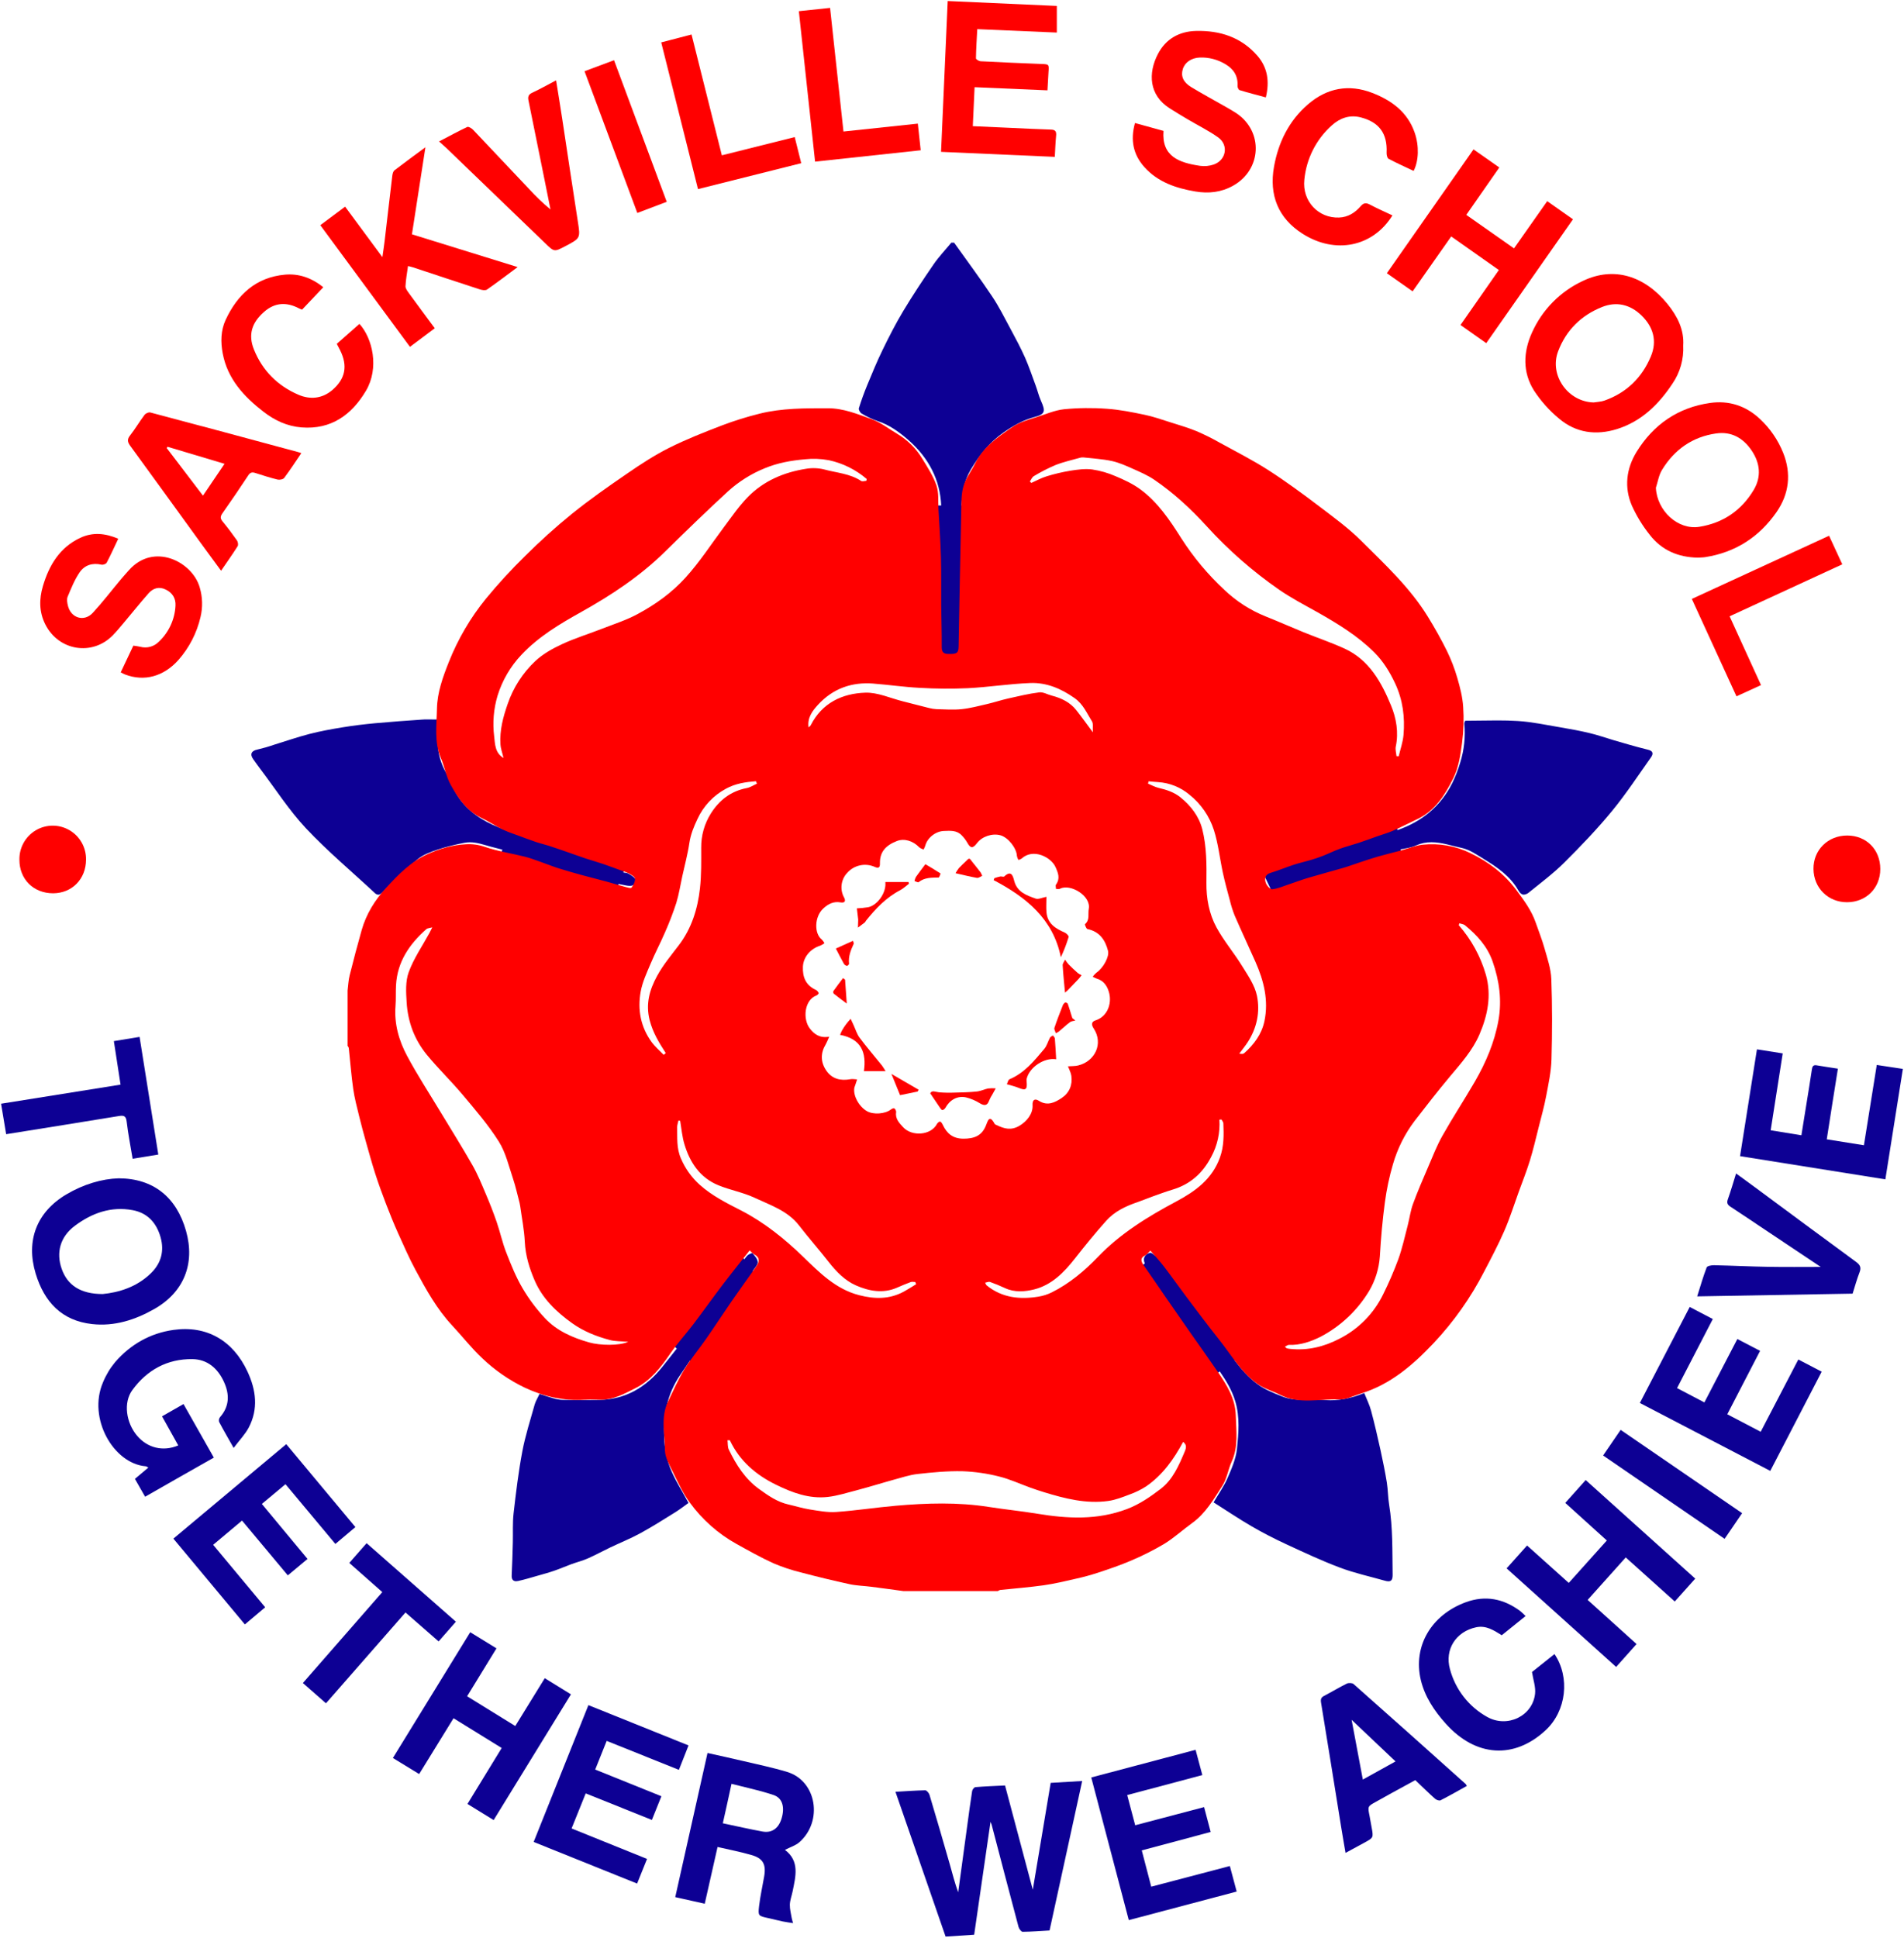 <?xml version="1.0" encoding="UTF-8"?>
<svg width="512px" height="521px" viewBox="0 0 512 521" version="1.1" xmlns="http://www.w3.org/2000/svg" xmlns:xlink="http://www.w3.org/1999/xlink">
    <title>Logo and Type</title>
    <g id="Page-1" stroke="none" stroke-width="1" fill="none" fill-rule="evenodd">
        <g id="Group" fill-rule="nonzero">
            <g id="Artboard-4">
                <g id="_2F0hZT" transform="translate(4.943, 0)" fill="#FF0000">
                    <path d="M447.686,92.896 C447.867,96.543 446.847,100.149 444.783,103.158 C441.083,108.732 436.464,113.272 429.925,115.339 C424.275,117.108 418.855,116.4 414.293,112.532 C411.678,110.368 409.405,107.821 407.548,104.977 C404.462,100.069 404.66,94.647 406.994,89.47 C409.753,83.267 414.676,78.285 420.839,75.46 C428.961,71.631 437.213,74.045 443.47,81.738 C446.136,85.04 447.968,88.649 447.686,92.896 Z M423.625,108.194 C424.589,108.035 425.606,108.013 426.514,107.691 C432.432,105.6 436.602,101.53 438.992,95.805 C440.705,91.696 439.667,87.913 436.475,84.813 C433.427,81.855 429.766,80.981 425.857,82.538 C420.257,84.767 416.189,88.78 414.042,94.456 C411.606,100.9 416.719,108.049 423.625,108.194 L423.625,108.194 Z" id="Shape"></path>
                    <path d="M451.637,149.916 C446.386,149.841 441.92,147.959 438.696,143.794 C436.783,141.399 435.173,138.775 433.904,135.984 C431.75,131.029 432.382,125.948 435.172,121.439 C439.709,114.104 446.337,109.531 454.946,108.325 C459.956,107.617 464.508,109.075 468.275,112.592 C471.026,115.141 473.176,118.27 474.571,121.754 C476.806,127.342 476.156,132.788 472.806,137.633 C468.169,144.328 461.75,148.514 453.6,149.781 C452.958,149.88 452.294,149.873 451.637,149.916 Z M440.338,131.182 C440.652,137.3 446.238,142.552 452.022,141.628 C458.378,140.616 463.36,137.229 466.651,131.695 C468.741,128.177 468.381,124.511 466.079,121.11 C463.777,117.71 460.609,115.947 456.545,116.528 C450.189,117.426 445.348,120.845 442.015,126.277 C441.114,127.71 440.867,129.536 440.32,131.182 L440.338,131.182 Z" id="Shape"></path>
                    <path d="M374.925,78.33 L367.99,73.454 C375.759,62.339 383.484,51.333 391.295,40.161 L398.234,45.027 C395.271,49.274 392.365,53.435 389.353,57.767 L402.185,66.773 L411.115,54.079 L418.043,58.956 L394.72,92.255 L387.796,87.375 L398.11,72.59 L385.299,63.567 L374.925,78.33 Z" id="Path"></path>
                    <path d="M307.934,35.189 C307.401,42.047 312.094,43.743 317.744,44.581 C318.991,44.755 320.262,44.634 321.455,44.227 C324.813,43.035 325.501,38.969 322.609,36.923 C320.025,35.094 317.15,33.682 314.414,32.065 C312.811,31.121 311.219,30.15 309.64,29.152 C303.962,25.589 303.775,19.619 306.42,14.537 C308.538,10.446 312.189,8.412 316.744,8.316 C323.1,8.185 328.785,9.979 333.118,14.919 C335.943,18.14 336.483,21.908 335.452,26.187 C333.001,25.525 330.681,24.931 328.39,24.233 C328.114,24.148 327.825,23.501 327.846,23.133 C328.001,20.475 326.822,18.578 324.608,17.276 C322.536,16.009 320.138,15.379 317.712,15.464 C315.448,15.556 313.687,16.735 313.122,18.578 C312.557,20.422 313.189,22.082 315.346,23.395 C318.39,25.245 321.536,26.933 324.629,28.703 C325.628,29.276 326.635,29.846 327.585,30.472 C334.837,35.398 334.35,45.597 326.667,49.914 C323.464,51.715 320.032,52.083 316.469,51.475 C311.3,50.59 306.441,48.98 302.8,44.932 C299.778,41.566 298.98,37.642 300.258,33.073 L307.934,35.189 Z" id="Path"></path>
                    <path d="M26.857,144.831 C25.762,147.134 24.823,149.236 23.75,151.271 C23.57,151.625 22.768,151.904 22.337,151.805 C19.915,151.239 17.8,151.943 16.483,153.854 C15.113,155.847 14.191,158.168 13.248,160.422 C12.962,161.105 13.132,162.071 13.323,162.85 C14.131,166.18 17.69,167.27 20.003,164.761 C22.645,161.901 25.021,158.791 27.524,155.801 C28.231,154.958 28.969,154.148 29.696,153.324 C36.405,145.715 46.797,151.006 48.764,157.924 C49.535,160.516 49.608,163.267 48.975,165.897 C47.986,170.145 45.966,174.083 43.096,177.362 C39.124,181.856 33.898,183.307 28.714,181.336 C28.361,181.205 28.036,181.011 27.517,180.759 L30.911,173.576 C31.582,173.682 32.178,173.732 32.75,173.877 C34.55,174.371 36.476,173.85 37.782,172.514 C40.451,169.997 42.049,166.546 42.245,162.878 C42.372,160.868 41.437,159.371 39.625,158.494 C37.814,157.616 36.232,158.119 35.007,159.502 C32.719,162.089 30.565,164.81 28.337,167.44 C27.383,168.572 26.437,169.722 25.406,170.784 C19.88,176.446 10.816,174.981 7.235,167.854 C5.561,164.517 5.558,161.08 6.589,157.591 C8.252,151.958 11.098,147.194 16.638,144.593 C19.957,143.033 23.305,143.319 26.857,144.831 Z" id="Path"></path>
                    <path d="M249.902,0.276 L279.245,1.596 L279.245,8.755 L257.85,7.838 C257.709,10.553 257.54,13.115 257.497,15.677 C257.497,15.949 258.302,16.445 258.754,16.469 C264.181,16.752 269.609,16.982 275.039,17.195 C277.158,17.28 277.158,17.248 276.999,19.463 C276.893,21.041 276.819,22.62 276.727,24.286 L257.13,23.444 C256.968,27.011 256.816,30.387 256.653,33.922 L267.155,34.39 C270.664,34.545 274.174,34.743 277.684,34.839 C278.878,34.874 279.16,35.384 279.054,36.481 C278.878,38.282 278.818,40.091 278.701,42.171 L248.112,40.823 C248.712,27.291 249.291,13.918 249.902,0.276 Z" id="Path"></path>
                    <path d="M134.253,71.798 C131.33,73.971 128.72,75.973 126.019,77.842 C125.581,78.146 124.67,77.987 124.059,77.789 C118.057,75.846 112.1,73.847 106.122,71.872 C105.769,71.752 105.387,71.688 104.773,71.518 C104.522,73.38 104.187,75.152 104.098,76.932 C104.07,77.541 104.593,78.235 104.995,78.79 C107.252,81.897 109.547,84.973 111.966,88.249 L105.299,93.246 L81.189,60.537 L87.859,55.558 L97.884,69.13 C98.131,67.378 98.339,66.065 98.495,64.745 C99.183,58.91 99.844,53.067 100.55,47.232 C100.61,46.726 100.779,46.064 101.136,45.788 C103.774,43.75 106.475,41.793 109.455,39.588 C108.216,47.586 107.036,55.208 105.832,62.993 L134.253,71.798 Z" id="Path"></path>
                    <path d="M76.09,121.825 C74.48,124.182 73.05,126.394 71.472,128.496 C71.179,128.881 70.232,129.058 69.688,128.924 C67.669,128.432 65.684,127.791 63.703,127.154 C62.863,126.882 62.355,126.988 61.814,127.809 C59.554,131.252 57.224,134.646 54.855,138.015 C54.286,138.829 54.251,139.388 54.901,140.174 C56.264,141.826 57.552,143.539 58.785,145.294 C59.053,145.68 59.18,146.487 58.961,146.837 C57.588,149.013 56.094,151.115 54.505,153.44 C52.648,150.91 50.896,148.543 49.17,146.158 C42.814,137.399 36.49,128.623 30.102,119.889 C29.343,118.849 29.18,118.138 30.039,117.058 C31.426,115.289 32.567,113.332 33.923,111.531 C34.219,111.135 35.028,110.77 35.469,110.887 C48.751,114.404 62.021,117.96 75.282,121.553 C75.469,121.595 75.667,121.68 76.09,121.825 Z M40.109,120.109 L39.894,120.463 C43.1,124.667 46.302,128.871 49.636,133.248 L55.437,124.691 L40.109,120.109 Z" id="Shape"></path>
                    <path d="M369.491,57.908 C364.247,66.38 354.127,68.425 345.36,62.862 C338.707,58.641 336.303,52.391 337.645,44.832 C338.803,38.311 341.652,32.479 346.758,28.069 C351.864,23.66 357.757,22.524 364.106,24.991 C369.29,27.004 373.562,30.136 375.48,35.681 C376.698,39.202 376.581,43.24 375.194,45.944 C372.941,44.882 370.653,43.863 368.449,42.688 C368.075,42.49 367.895,41.594 367.923,41.035 C368.163,35.918 365.956,32.85 360.985,31.562 C358.005,30.791 355.392,31.732 353.216,33.685 C348.98,37.452 346.329,42.692 345.801,48.343 C345.205,54.115 349.604,58.701 355.141,58.488 C357.542,58.396 359.435,57.193 360.942,55.442 C361.758,54.493 362.422,54.465 363.464,55.017 C365.399,56.047 367.411,56.921 369.491,57.908 Z" id="Path"></path>
                    <path d="M85.624,92.439 L91.712,87.071 C95.243,90.964 97.1,98.94 93.452,105.08 C89.614,111.534 84.092,115.533 76.15,114.907 C72.323,114.606 68.947,113.042 65.942,110.72 C60.667,106.644 56.256,101.902 54.95,95.044 C54.364,91.972 54.406,88.855 55.737,85.981 C58.915,79.155 63.936,74.544 71.669,73.84 C75.338,73.507 78.813,74.636 81.987,77.226 L76.288,83.242 C75.974,83.115 75.72,83.037 75.49,82.917 C72.128,81.147 68.954,81.292 66.041,83.865 C62.761,86.76 61.751,89.983 63.329,93.926 C65.614,99.641 69.752,103.767 75.377,106.155 C78.449,107.458 81.655,107.192 84.367,104.906 C87.94,101.874 88.629,98.377 86.51,94.149 C86.256,93.66 86.002,93.175 85.624,92.439 Z" id="Path"></path>
                    <path d="M113.12,38.027 C115.846,36.612 118.244,35.296 120.712,34.135 C121.065,33.976 121.895,34.489 122.287,34.903 C127.333,40.211 132.333,45.519 137.35,50.827 C139.13,52.789 141.048,54.62 143.088,56.309 C142.488,53.32 141.888,50.33 141.287,47.341 C139.92,40.566 138.546,33.788 137.167,27.008 C136.965,26.028 137.142,25.412 138.162,24.938 C140.281,23.947 142.332,22.786 144.596,21.601 C145.178,25.238 145.74,28.639 146.259,32.047 C147.654,41.173 148.985,50.307 150.422,59.423 C151.128,64.023 151.227,63.995 147.103,66.171 C144.063,67.771 144.094,67.739 141.591,65.318 C132.737,56.766 123.87,48.227 114.988,39.701 C114.476,39.231 113.932,38.763 113.12,38.027 Z" id="Path"></path>
                    <path d="M490.461,151.713 L460.161,165.688 L468.607,184.181 L462.008,187.2 L450.002,161.013 L486.908,144.027 C488.105,146.621 489.246,149.088 490.461,151.713 Z" id="Path"></path>
                    <path d="M209.874,3.004 L218.271,2.123 C219.471,13.207 220.661,24.198 221.873,35.359 L241.869,33.236 L242.642,40.398 L214.238,43.456 C212.784,29.963 211.343,16.607 209.874,3.004 Z" id="Path"></path>
                    <path d="M189.165,41.757 L208.765,36.853 L210.513,43.873 L182.752,50.838 C179.458,37.674 176.199,24.651 172.865,11.398 L181.018,9.275 C183.752,20.125 186.439,30.84 189.165,41.757 Z" id="Path"></path>
                    <path d="M152.244,19.152 L160.175,16.19 C164.892,28.866 169.581,41.453 174.345,54.253 L166.439,57.253 L152.244,19.152 Z" id="Path"></path>
                    <path d="M9.336,240.15 C4.071,240.15 0.275,236.385 0.279,231.144 C0.209,227.895 1.895,224.862 4.69,223.213 C7.484,221.564 10.949,221.557 13.75,223.195 C16.551,224.833 18.25,227.86 18.192,231.109 C18.188,236.304 14.431,240.136 9.336,240.15 Z" id="Path"></path>
                    <path d="M500.68,233.621 C500.68,238.756 496.88,242.55 491.728,242.557 C486.644,242.557 482.777,238.731 482.717,233.618 C482.657,228.504 486.601,224.608 491.813,224.626 C496.958,224.64 500.68,228.419 500.68,233.621 Z" id="Path"></path>
                </g>
                <path d="M169.387,238.158 C169.691,238.173 169.993,238.107 170.263,237.967 C170.676,237.723 171.072,236.626 170.867,236.325 C170.422,235.674 169.617,235.239 168.9,234.825 C168.519,234.605 167.985,234.676 167.562,234.51 L210.64,180.59 L294.22,180.59 L324.94,203.765 L341.631,238.866 L345.868,298.43 L310.562,337.597 C310.286,337.243 309.7,336.801 309.333,336.801 C309.299,336.795 309.264,336.795 309.23,336.801 C307.758,337.215 307.26,338.39 307.85,339.66 L283.839,358.03 L210.633,352.98 L202.427,341.656 C202.964,340.899 203.787,340.06 203.765,339.274 C203.744,338.489 202.943,337.597 202.328,336.889 C202.309,336.882 202.288,336.882 202.268,336.889 C201.736,337.001 201.246,337.263 200.856,337.643 C200.612,337.944 200.372,338.252 200.132,338.556 L152.396,273.638 L166.347,237.652 C166.99,237.783 167.632,237.914 168.275,238.034 C168.641,238.111 169.013,238.154 169.387,238.162 M256.53,65.23 L255.823,65.23 C254.234,67.162 252.469,69.006 251.057,71.055 C248.232,75.167 245.463,79.332 242.893,83.61 C240.852,87.004 239.048,90.553 237.31,94.12 C235.81,97.199 234.507,100.38 233.197,103.551 C232.356,105.586 231.608,107.663 230.954,109.761 C230.841,110.115 231.286,110.929 231.682,111.156 C233.039,111.984 234.48,112.669 235.979,113.198 C238.987,114.153 241.491,115.926 243.825,117.908 C248.984,122.296 252.363,127.791 253.006,134.639 C253.045,135.053 253.073,135.471 253.105,135.885 L243.723,135.885 L142.322,210.021 L136.979,223.67 C136.03,223.249 135.076,222.832 134.112,222.442 C129.78,220.705 125.945,218.238 123.3,214.339 C121.927,212.325 121.114,209.908 119.925,207.725 C118.533,205.266 117.766,202.503 117.689,199.678 C117.654,197.583 117.689,195.488 117.689,193.435 C116.63,193.435 115.733,193.407 114.932,193.407 C114.458,193.407 114.014,193.407 113.569,193.449 C109.331,193.743 105.094,194.04 100.857,194.433 C97.947,194.706 95.041,195.056 92.16,195.527 C89.166,196.015 86.157,196.556 83.23,197.314 C80.027,198.138 76.895,199.239 73.728,200.205 C72.245,200.719 70.737,201.155 69.208,201.511 C67.633,201.819 67.136,202.753 68.071,204.069 C68.739,205.007 69.406,205.948 70.102,206.868 C74.12,212.177 77.743,217.839 82.273,222.68 C88.043,228.823 94.558,234.269 100.73,240.019 C100.986,240.311 101.343,240.494 101.729,240.533 C102.223,240.533 102.626,240.101 103.142,239.591 C106.111,236.643 109.07,233.664 112.287,231.003 C113.795,229.757 115.818,229.028 117.714,228.388 C120.063,227.631 122.459,227.027 124.886,226.579 C125.365,226.486 125.852,226.44 126.34,226.441 C128.233,226.441 130.062,227.092 131.895,227.595 C132.954,227.889 134.035,228.154 135.104,228.426 L127.919,246.789 L172.314,353.716 L181.993,362.563 C180.665,364.261 179.326,365.951 177.975,367.63 C173.649,372.995 168.166,376.244 161.118,376.357 C159.653,376.381 158.187,376.392 156.718,376.392 C154.889,376.392 153.06,376.377 151.231,376.346 C150.358,376.296 149.494,376.138 148.66,375.876 C147.445,375.543 146.252,375.118 145.087,374.747 C144.536,375.925 144.027,376.714 143.78,377.578 C142.608,381.782 141.256,385.958 140.447,390.236 C139.412,395.725 138.745,401.291 138.109,406.843 C137.809,409.441 137.975,412.095 137.905,414.721 C137.823,417.651 137.742,420.584 137.597,423.514 C137.541,424.611 138,425.096 138.784,425.096 C138.967,425.094 139.149,425.073 139.328,425.032 C141.093,424.643 142.827,424.119 144.571,423.617 C146.068,423.192 147.573,422.785 149.045,422.276 C150.602,421.741 152.113,421.069 153.664,420.506 C155.111,419.976 156.626,419.604 158.035,418.985 C160.094,418.079 162.071,416.989 164.101,416.019 C166.788,414.738 169.567,413.627 172.173,412.204 C175.351,410.471 178.427,408.521 181.509,406.603 C182.823,405.789 184.045,404.833 185.143,404.048 C183.335,400.661 181.361,397.657 180.104,394.38 C179.201,391.88 178.697,389.252 178.61,386.595 C178.293,380.416 179.408,374.75 182.946,369.609 C183.822,368.342 184.687,367.068 185.542,365.787 L195.987,375.341 L319.269,375.341 L327.994,368.681 C329.739,371.201 331.31,373.802 332.193,376.792 C333.439,381.003 333.061,385.331 332.62,389.553 C332.337,392.228 331.183,394.861 330.088,397.374 C329.135,399.564 327.712,401.553 326.342,403.899 C329.763,406.065 333.079,408.301 336.529,410.304 C339.562,412.074 342.69,413.673 345.868,415.145 C350.646,417.36 355.427,419.6 360.346,421.448 C364.251,422.916 368.368,423.815 372.393,424.955 C372.707,425.054 373.032,425.11 373.361,425.121 C374.208,425.121 374.505,424.551 374.487,423.281 C374.392,417 374.562,410.708 373.541,404.469 C373.22,402.505 373.241,400.484 372.923,398.517 C372.461,395.647 371.864,392.787 371.253,389.946 C370.466,386.372 369.646,382.805 368.7,379.273 C368.273,377.666 367.507,376.152 366.857,374.51 C363.87,375.713 360.854,376.449 357.768,376.449 C357.116,376.449 356.464,376.416 355.815,376.35 C355.094,376.281 354.369,376.249 353.644,376.254 C353.086,376.254 352.528,376.254 351.97,376.279 C351.412,376.304 350.851,376.307 350.293,376.307 C348.446,376.307 346.592,376.162 344.731,375.405 C342.419,374.467 340.141,373.593 338.15,372.121 C335.678,370.313 333.764,368.037 331.945,365.663 L337.366,361.522 L377.874,235.999 L376.627,228.342 C378.057,228.073 379.512,227.871 380.808,227.28 C382.105,226.705 383.51,226.414 384.929,226.427 C387.704,226.427 390.398,227.4 393.089,227.966 C395.246,228.419 397.241,229.863 399.191,231.052 C402.722,233.218 406.154,235.61 408.262,239.315 C408.749,240.179 409.265,240.515 409.794,240.515 C410.323,240.463 410.82,240.237 411.207,239.871 C414.423,237.277 417.757,234.775 420.677,231.866 C425.129,227.436 429.504,222.874 433.484,218.03 C437.266,213.429 440.546,208.415 443.989,203.56 C444.695,202.544 444.437,201.85 443.145,201.55 C441.34,201.125 439.557,200.605 437.771,200.109 C436.496,199.755 435.225,199.377 433.954,199.002 C431.789,198.358 429.649,197.607 427.456,197.084 C424.861,196.461 422.227,195.98 419.589,195.537 C415.8,194.9 412.012,194.076 408.191,193.835 C406.348,193.715 404.498,193.679 402.637,193.679 C399.812,193.679 396.934,193.764 394.014,193.764 C393.871,193.989 393.786,194.245 393.767,194.511 C394.103,198.037 393.731,201.595 392.672,204.975 C392.116,206.86 391.407,208.697 390.554,210.467 C387.376,216.837 382.316,220.885 375.776,223.168 L374.788,217.099 L277.737,135.888 L258.56,135.888 C258.737,132.594 259.199,129.331 261.067,126.213 C263.433,122.26 266.145,118.849 269.895,116.241 C272.423,114.472 275.061,112.961 278.09,112.143 C281.046,111.347 281.215,110.639 279.902,107.702 C279.319,106.393 278.991,104.97 278.489,103.618 C277.571,101.141 276.724,98.607 275.664,96.187 C274.492,93.558 273.129,91.01 271.763,88.476 C270.156,85.489 268.638,82.435 266.756,79.629 C263.486,74.742 259.972,70.021 256.558,65.23" id="Shape" fill="#0D0094"></path>
                <path d="M417.163,263.227 C417.061,260.452 416.104,257.685 415.334,254.967 C414.685,252.628 413.767,250.367 412.976,248.07 C411.839,244.765 409.798,242.022 407.729,239.255 C404.441,234.849 400.197,231.654 395.328,229.322 C391.38,227.407 386.978,226.631 382.616,227.082 C380.582,227.294 378.619,228.143 376.613,228.681 C374.607,229.219 372.482,229.718 370.437,230.309 C368.7,230.808 366.987,231.406 365.268,231.972 C363.912,232.418 362.574,232.924 361.204,233.324 C358.093,234.23 354.957,235.051 351.85,235.975 C350.049,236.509 348.294,237.185 346.507,237.776 C345.046,238.261 343.594,238.908 342.094,239.067 C341.56,239.124 340.607,238.048 340.367,237.298 C340.014,236.236 340.145,235.125 341.638,234.672 C343.757,234.032 345.815,233.165 347.923,232.475 C349.438,231.979 350.999,231.643 352.514,231.19 C353.594,230.868 354.668,230.514 355.716,230.1 C357.263,229.488 358.764,228.745 360.307,228.179 C361.966,227.581 363.686,227.149 365.36,226.593 C367.033,226.038 368.753,225.397 370.451,224.799 C371.79,224.325 373.17,223.943 374.466,223.384 C376.723,222.386 378.922,221.26 381.154,220.199 C385.974,217.913 388.654,213.581 390.847,209.13 C392.259,206.299 392.736,202.884 393.163,199.667 C393.578,196.464 393.677,193.228 393.456,190.006 C393.287,187.409 392.63,184.811 391.895,182.299 C391.179,179.811 390.251,177.39 389.12,175.062 C387.563,171.906 385.826,168.827 383.982,165.826 C379.173,157.991 372.464,151.777 366.034,145.379 C362.563,141.925 358.548,139.009 354.629,136.03 C350.208,132.682 345.734,129.384 341.07,126.394 C336.885,123.711 332.433,121.439 328.065,119.051 C326.016,117.881 323.902,116.83 321.734,115.901 C319.347,114.928 316.85,114.213 314.386,113.424 C312.214,112.741 310.053,111.973 307.829,111.517 C304.453,110.809 301.045,110.122 297.62,109.889 C293.804,109.606 289.971,109.648 286.162,110.016 C283.62,110.278 281.162,111.393 278.673,112.157 C277.317,112.575 275.957,113.003 274.64,113.53 C273.745,113.89 272.893,114.348 272.098,114.896 C268.242,117.55 264.386,120.204 262.211,124.607 C261.212,126.645 259.739,128.499 259.1,130.64 C258.461,132.781 258.528,135.163 258.479,137.438 C258.207,149.565 257.999,161.693 257.773,173.82 C257.737,175.614 257.275,175.869 254.898,175.802 C253.288,175.756 253.228,174.843 253.239,173.555 C253.267,169.97 253.129,166.389 253.097,162.804 C253.059,158.501 253.15,154.191 253.027,149.891 C252.907,145.506 252.603,141.133 252.356,136.755 C252.239,134.66 252.487,132.424 251.826,130.509 C250.968,128.007 249.464,125.707 248.076,123.432 C246.393,120.612 244.032,118.261 241.208,116.591 C238.949,115.261 236.823,113.562 234.401,112.699 C230.605,111.329 226.82,109.751 222.625,109.754 C216.449,109.754 210.266,109.704 204.232,111.216 C200.802,112.066 197.426,113.122 194.122,114.376 C189.323,116.22 184.511,118.106 179.92,120.41 C175.983,122.388 172.251,124.829 168.621,127.328 C163.561,130.796 158.522,134.324 153.748,138.171 C149.394,141.716 145.22,145.477 141.241,149.442 C137.504,153.09 133.968,156.94 130.648,160.974 C126.476,166.113 123.113,171.862 120.677,178.02 C119.052,182.083 117.583,186.241 117.499,190.473 C117.421,194.879 116.704,199.476 118.558,203.814 C119.564,206.157 119.97,208.793 121.196,210.998 C123.201,214.632 125.578,218.076 129.557,219.948 C131.467,220.854 133.24,222.046 135.133,222.994 C136.38,223.56 137.657,224.06 138.957,224.491 C140.691,225.135 142.421,225.783 144.172,226.378 C145.299,226.76 146.464,227.018 147.597,227.386 C149.278,227.928 150.945,228.511 152.615,229.088 C154.285,229.665 155.863,230.252 157.502,230.797 C159.07,231.318 160.68,231.753 162.233,232.287 C163.872,232.843 165.489,233.469 167.117,234.057 C167.778,234.241 168.422,234.484 169.041,234.782 C169.698,235.164 170.694,235.677 170.75,236.198 C170.828,236.994 170.334,237.967 169.815,238.643 C169.638,238.88 168.646,238.576 168.049,238.416 C166.396,237.974 164.765,237.454 163.106,237.001 C160.959,236.417 158.798,235.897 156.654,235.306 C154.511,234.715 152.325,234.106 150.182,233.427 C148.551,232.91 146.962,232.255 145.344,231.693 C143.932,231.204 142.555,230.659 141.107,230.302 C137.509,229.407 133.801,228.855 130.313,227.648 C128.679,227.088 126.951,226.858 125.228,226.972 C121.665,227.156 118.321,228.14 115.059,229.587 C110.49,231.615 107.121,235.108 103.851,238.664 C100.843,241.937 98.484,245.703 97.255,250.045 C96.118,254.067 95.045,258.107 94.035,262.165 C93.682,263.506 93.647,264.918 93.466,266.298 L93.466,281.161 C93.579,281.363 93.77,281.554 93.791,281.766 C94.19,285.432 94.462,289.116 94.985,292.768 C95.338,295.245 95.991,297.662 96.581,300.093 C97.149,302.429 97.778,304.747 98.428,307.061 C99.229,309.913 100.017,312.776 100.924,315.593 C101.803,318.314 102.781,321.004 103.809,323.672 C104.836,326.34 105.899,328.98 107.064,331.57 C108.562,334.908 110.041,338.266 111.768,341.479 C114.593,346.706 117.456,351.911 121.556,356.303 C124.31,359.251 126.803,362.474 129.748,365.213 C133.098,368.401 136.924,371.043 141.09,373.045 C146.273,375.476 151.619,376.668 157.332,376.297 C158.625,376.212 159.924,376.247 161.216,376.297 C164.793,376.421 167.777,374.754 170.828,373.222 C174.991,371.13 177.682,367.62 180.249,363.893 C182.159,361.126 184.454,358.631 186.492,355.949 C189.172,352.41 191.732,348.811 194.408,345.29 C196.732,342.236 199.15,339.253 201.587,336.16 C202.109,336.627 202.409,337.017 202.805,337.222 C204.507,338.138 204.168,339.32 203.289,340.573 C201.107,343.666 198.878,346.727 196.728,349.841 C194.415,353.185 192.205,356.6 189.881,359.934 C187.982,362.669 185.81,365.242 184.076,368.073 C182.381,370.851 181.04,373.855 179.627,376.803 C177.608,381.007 178.78,385.494 178.808,389.832 C178.808,391.782 179.998,393.792 180.909,395.65 C182.3,398.481 183.642,401.429 185.499,403.963 C188.838,408.548 193.135,412.348 198.091,415.096 C201.336,416.897 204.585,418.726 207.957,420.259 C210.364,421.289 212.853,422.118 215.397,422.736 C219.735,423.887 224.098,424.94 228.486,425.896 C230.425,426.313 232.448,426.338 234.425,426.604 C237.25,426.958 240.075,427.357 242.9,427.74 L268.323,427.74 C268.512,427.607 268.722,427.508 268.945,427.446 C272.829,427.028 276.752,426.738 280.625,426.19 C283.553,425.776 286.441,425.086 289.329,424.42 C291.305,423.988 293.258,423.456 295.18,422.828 C298.129,421.848 301.091,420.867 303.937,419.643 C307.075,418.331 310.119,416.803 313.047,415.071 C315.706,413.443 318.04,411.284 320.586,409.451 C324.216,406.847 326.381,403.032 328.708,399.419 C329.936,397.519 330.244,395.049 331.208,392.947 C333.058,388.902 332.419,384.708 332.306,380.511 C332.182,375.911 329.855,372.291 327.408,368.713 C324.961,365.136 322.443,361.636 319.968,358.097 C317.81,355.016 315.66,351.925 313.521,348.825 C311.55,345.973 309.615,343.096 307.62,340.262 C306.833,339.143 306.451,338.223 308.023,337.455 C308.468,337.236 308.785,336.748 309.35,336.224 C310.622,337.7 311.889,339.055 313.009,340.506 C315.092,343.227 317.059,346.04 319.121,348.776 C322.002,352.598 324.866,356.427 327.846,360.171 C331.119,364.286 333.778,368.982 338.167,372.068 C339.996,373.356 342.281,373.982 344.304,375.012 C349.392,377.599 354.82,376.024 360.081,376.24 C362.055,376.318 364.085,375.207 366.084,374.591 C373.975,372.142 379.975,366.933 385.504,361.094 C390.918,355.343 395.499,348.858 399.113,341.829 C400.988,338.227 402.902,334.632 404.522,330.912 C405.998,327.533 407.104,323.99 408.364,320.519 C409.392,317.688 410.515,314.875 411.401,311.998 C412.326,309 413.029,305.936 413.798,302.896 C414.487,300.178 415.246,297.475 415.765,294.729 C416.387,291.448 417.111,288.139 417.206,284.82 C417.414,277.612 417.428,270.407 417.163,263.227 Z M158.427,360.896 C153.946,359.629 149.734,357.782 146.527,354.371 C144.216,351.897 142.185,349.174 140.472,346.253 C138.727,343.273 137.414,340.014 136.157,336.783 C135.097,334.097 134.501,331.248 133.558,328.517 C132.675,325.951 131.676,323.417 130.609,320.919 C129.504,318.314 128.431,315.671 127.032,313.222 C124.268,308.37 121.288,303.639 118.403,298.855 C115.398,293.872 112.206,288.985 109.466,283.857 C107.266,279.742 105.98,275.262 106.355,270.453 C106.5,268.591 106.387,266.712 106.492,264.844 C106.846,258.541 110.115,253.796 114.67,249.772 C114.942,249.535 115.422,249.539 116.249,249.305 C115.85,250.105 115.691,250.448 115.507,250.777 C113.597,254.284 111.27,257.639 109.911,261.344 C109,263.821 109.176,266.79 109.353,269.508 C109.502,272.062 110.034,274.579 110.931,276.975 C111.855,279.352 113.146,281.568 114.759,283.543 C117.848,287.294 121.365,290.684 124.49,294.407 C127.873,298.437 131.344,302.464 134.137,306.898 C136.001,309.857 136.813,313.498 137.958,316.878 C138.664,319.001 139.144,321.223 139.723,323.4 C139.793,323.685 139.847,323.975 139.885,324.266 C140.32,327.451 140.969,330.636 141.121,333.853 C141.298,337.558 142.378,341.026 143.798,344.303 C145.885,349.119 149.606,352.697 153.868,355.74 C156.947,357.938 160.38,359.279 163.953,360.238 C165.443,360.645 167.064,360.563 168.939,360.733 C166.534,361.823 161.368,361.731 158.427,360.9 L158.427,360.896 Z M278.009,128.004 C279.885,126.869 281.839,125.869 283.856,125.014 C285.975,124.175 288.252,123.679 290.463,123.053 C290.745,122.971 291.039,122.944 291.332,122.972 C293.881,123.262 296.462,123.396 298.959,123.934 C300.904,124.355 302.779,125.198 304.608,126.015 C306.607,126.903 308.655,127.784 310.452,129.016 C315.636,132.555 320.233,136.801 324.463,141.444 C330.297,147.864 336.841,153.598 343.969,158.536 C347.217,160.78 350.748,162.62 354.209,164.552 C359.692,167.655 365.081,170.922 369.565,175.395 C371.949,177.769 373.721,180.639 375.172,183.75 C377.245,188.191 377.821,192.812 377.415,197.579 C377.249,199.511 376.571,201.401 376.126,203.308 L375.529,203.284 C375.448,202.434 375.176,201.539 375.328,200.743 C376.14,196.907 375.483,193.113 374.074,189.698 C371.475,183.399 368.17,177.387 361.536,174.354 C357.941,172.716 354.177,171.449 350.512,169.959 C347.104,168.572 343.743,167.068 340.325,165.713 C336.224,164.066 332.473,161.655 329.269,158.607 C324.843,154.503 320.954,149.854 317.694,144.77 C314.587,139.862 311.338,134.975 306.564,131.496 C304.576,130.046 302.267,128.977 299.986,128.021 C297.981,127.143 295.869,126.535 293.704,126.213 C291.798,125.965 289.781,126.238 287.857,126.542 C285.681,126.901 283.531,127.409 281.423,128.06 C280.011,128.485 278.694,129.228 277.331,129.83 L276.943,129.448 C277.282,128.956 277.539,128.276 278.009,128.004 Z M294.103,276.497 C296.791,280.609 294.404,285.344 289.94,286.434 C289.054,286.65 288.104,286.6 287.183,286.671 C287.497,287.517 287.974,288.341 288.094,289.215 C288.447,291.692 287.546,293.816 285.505,295.181 C283.687,296.392 281.681,297.414 279.383,295.949 C278.221,295.21 277.582,295.723 277.663,297.142 C277.794,299.47 276.056,301.523 274.132,302.655 C271.89,303.982 270.05,303.455 268.051,302.489 C267.847,302.386 267.557,302.309 267.465,302.135 C266.074,299.555 265.657,301.258 265.099,302.645 C264.001,305.377 261.9,306.137 259.065,306.127 C256.23,306.116 254.623,304.74 253.511,302.376 C253.355,302.043 253.087,301.583 252.804,301.537 C252.522,301.491 252.098,301.891 251.95,302.178 C250.354,305.228 245.241,305.61 242.875,303.052 C241.791,301.88 240.679,300.744 240.979,298.911 C240.964,298.532 240.773,298.181 240.463,297.963 C240.294,297.857 239.814,298.083 239.567,298.278 C238.013,299.485 234.853,299.722 233.119,298.72 C230.937,297.464 229.348,294.474 229.747,292.393 C229.808,292.168 229.885,291.949 229.976,291.735 C230.149,291.218 230.329,290.705 230.488,290.188 C229.881,290.164 229.249,290.026 228.666,290.135 C226.029,290.616 223.723,290.075 222.176,287.789 C220.63,285.503 220.608,283.107 222.067,280.712 C222.404,280.06 222.706,279.39 222.971,278.705 C220.478,279.13 219.023,278.093 217.805,276.539 C215.771,273.949 216.322,268.8 219.542,267.629 C219.807,267.533 220.206,267.101 220.156,266.981 C220.016,266.624 219.756,266.327 219.422,266.139 C216.721,264.897 215.785,262.767 215.909,259.875 C216.015,257.423 217.798,255.105 220.605,254.213 C220.997,254.039 221.367,253.818 221.707,253.555 C221.498,253.186 221.243,252.846 220.947,252.543 C218.935,250.972 218.952,246.46 221.417,244.209 C222.741,242.996 224.161,242.274 226.025,242.599 C226.993,242.769 227.558,242.412 226.989,241.304 C225.793,239.15 226.124,236.469 227.808,234.672 C229.669,232.561 232.686,231.911 235.248,233.069 C236.283,233.526 236.661,233.197 236.622,232.114 C236.562,229.198 237.988,227.344 241.184,226.098 C243.154,225.337 245.474,226.017 247.187,227.786 C247.476,228.087 247.96,228.193 248.355,228.391 C248.54,228.051 248.696,227.696 248.821,227.329 C249.379,225.224 251.607,223.472 253.825,223.398 C255.527,223.338 257.264,223.161 258.592,224.562 C259.155,225.12 259.643,225.75 260.043,226.434 C260.922,228.083 261.6,228.179 262.712,226.685 C264.061,224.874 266.833,223.95 269.037,224.562 C271.123,225.153 273.387,228.044 273.457,230.129 C273.534,230.502 273.67,230.86 273.86,231.19 C274.172,231.112 274.469,230.983 274.739,230.808 C277.804,227.977 282.631,230.415 283.825,233.08 C284.57,234.736 285.138,236.18 283.959,237.829 C283.775,238.08 283.959,238.586 283.959,238.972 C284.312,238.972 284.76,239.082 285.053,238.926 C287.779,237.486 293.45,240.816 292.776,244.344 C292.514,245.735 293.129,247.295 291.759,248.452 C291.66,248.541 292.112,249.694 292.408,249.762 C295.643,250.43 297.19,252.646 297.952,255.608 C298.358,257.193 296.681,260.24 294.824,261.51 C294.457,261.828 294.126,262.184 293.835,262.572 C294.205,262.785 294.591,262.969 294.99,263.12 C296.925,263.68 297.843,265.3 298.266,266.953 C299.001,269.837 297.8,273.323 294.548,274.331 C293.259,274.763 293.602,275.733 294.103,276.497 L294.103,276.497 Z M234.92,183.782 C239.055,184.104 243.172,184.712 247.314,184.921 C251.625,185.176 255.947,185.208 260.262,185.017 C265.862,184.726 271.434,183.838 277.034,183.626 C281.413,183.456 285.339,185.116 288.976,187.685 C291.293,189.316 292.25,191.74 293.637,193.927 C294.029,194.543 293.793,195.559 293.874,196.871 C292.158,194.564 290.83,192.692 289.407,190.898 C287.723,188.775 285.396,187.667 282.818,187.005 C281.692,186.719 280.53,186 279.467,186.135 C276.621,186.489 273.818,187.172 270.993,187.805 C269.143,188.223 267.338,188.835 265.488,189.263 C263.196,189.794 260.898,190.41 258.567,190.65 C256.346,190.88 254.083,190.703 251.837,190.65 C251.137,190.617 250.444,190.508 249.768,190.325 C247.423,189.748 245.089,189.114 242.744,188.531 C239.39,187.692 236,186.103 232.674,186.22 C226.449,186.439 221.06,188.973 218.006,194.982 C217.893,195.208 217.625,195.357 217.427,195.541 C217.074,192.929 218.44,191.142 219.969,189.468 C224.002,185.077 229.065,183.307 234.92,183.774 L234.92,183.782 Z M162.046,168.972 C158.448,170.387 154.73,171.513 151.231,173.133 C148.635,174.337 145.994,175.788 143.936,177.734 C140.565,180.905 138.019,184.855 136.52,189.238 C135.277,192.812 134.338,196.316 134.578,200.095 C134.652,201.313 135.108,202.505 135.401,203.772 C133.113,202.448 133.124,200.07 132.887,197.993 C132.428,194.329 132.734,190.609 133.784,187.069 C135.051,182.942 137.254,179.166 140.221,176.035 C144.811,171.159 150.436,167.797 156.206,164.58 C164.359,160.029 172.12,154.912 178.836,148.302 C184.391,142.849 189.973,137.417 195.704,132.151 C198.617,129.494 201.976,127.376 205.626,125.895 C209.157,124.437 212.642,123.821 216.382,123.481 C218.549,123.241 220.739,123.322 222.882,123.722 C226.645,124.529 230.147,126.266 233.069,128.775 C233.038,128.942 233.002,129.104 232.967,129.271 C232.497,129.292 231.908,129.511 231.579,129.302 C228.56,127.314 224.987,127.119 221.65,126.213 C220.054,125.818 218.395,125.754 216.774,126.026 C210.792,126.967 205.344,129.274 201.068,133.652 C198.67,136.107 196.703,138.999 194.634,141.762 C191.241,146.288 188.19,151.045 184.352,155.277 C180.609,159.403 176.23,162.517 171.449,165.09 C168.476,166.7 165.207,167.737 162.046,168.972 Z M174.705,274.292 C175.56,277.622 177.233,280.336 179.02,283.107 L178.469,283.585 C177.371,282.435 176.132,281.395 175.206,280.121 C172.279,276.079 171.411,271.444 172.276,266.634 C172.738,264.051 173.9,261.574 174.931,259.125 C176.142,256.241 177.618,253.463 178.85,250.59 C179.995,248.012 181.005,245.377 181.877,242.695 C182.583,240.373 182.957,237.942 183.476,235.557 C184.133,232.556 184.945,229.58 185.39,226.551 C185.743,224.251 186.576,222.237 187.554,220.181 C189.151,216.704 191.838,213.846 195.206,212.042 C197.777,210.627 200.503,210.241 203.282,210.021 L203.546,210.683 C202.632,211.09 201.753,211.685 200.796,211.869 C196.506,212.697 193.381,215.146 191.124,218.748 C189.411,221.488 188.52,224.663 188.557,227.896 C188.557,231.541 188.628,235.21 188.225,238.82 C187.607,244.34 185.994,249.574 182.547,254.104 C180.496,256.804 178.282,259.444 176.679,262.406 C174.712,266.026 173.557,269.84 174.705,274.292 Z M199.327,325.448 C195.386,323.424 191.453,321.478 188.126,318.484 C185.962,316.533 184.249,314.13 183.109,311.446 C181.877,308.639 182.163,305.826 182.095,302.981 C182.095,302.401 182.336,301.817 182.449,301.233 L182.904,301.332 C183.257,303.43 183.437,305.596 184.048,307.62 C185.528,312.536 188.236,316.619 193.158,318.64 C196.336,319.946 199.832,320.561 202.936,322.016 C207.173,324.001 211.791,325.484 214.863,329.447 C217.431,332.77 220.224,335.916 222.808,339.228 C224.856,341.851 227.176,344.253 230.178,345.573 C233.67,347.102 237.42,347.824 241.191,346.189 C242.416,345.658 243.641,345.127 244.895,344.674 C245.248,344.54 245.707,344.653 246.117,344.653 L246.35,345.248 C245.266,345.906 244.203,346.603 243.094,347.212 C239.21,349.335 235.216,349.271 231.046,348.199 C224.747,346.575 220.425,342.183 215.979,337.873 C210.969,333.032 205.549,328.651 199.327,325.448 L199.327,325.448 Z M308.189,399.607 C312.624,396.563 315.65,392.295 318.157,387.624 C318.976,388.36 319.156,388.884 318.57,390.268 C316.995,393.98 315.392,397.773 312.098,400.286 C309.315,402.409 306.448,404.398 303.062,405.686 C295.067,408.712 287.027,408.291 278.86,406.935 C274.534,406.228 270.163,405.792 265.83,405.113 C257.522,403.814 249.196,404.08 240.877,404.805 C235.531,405.269 230.216,406.104 224.867,406.479 C222.519,406.642 220.1,406.171 217.741,405.799 C215.81,405.495 213.924,404.897 212.01,404.465 C209.009,403.793 206.576,402.077 204.14,400.321 C200.354,397.6 197.964,393.81 195.983,389.705 C195.63,388.997 195.736,388.038 195.63,387.196 L196.255,387.196 C198.896,392.773 203.26,396.5 208.716,399.171 C213.133,401.333 217.656,403 222.628,402.434 C225.213,402.14 227.745,401.312 230.283,400.665 C232.307,400.144 234.309,399.536 236.322,398.962 C237.589,398.609 238.846,398.202 240.117,397.869 C242.314,397.296 244.492,396.521 246.728,396.273 C250.739,395.824 254.792,395.438 258.818,395.526 C262.14,395.648 265.44,396.122 268.662,396.942 C271.537,397.65 274.266,398.927 277.066,399.936 C278.26,400.365 279.461,400.766 280.671,401.139 C286.342,402.876 292.073,404.356 298.065,403.51 C299.972,403.241 301.833,402.508 303.651,401.815 C305.245,401.26 306.768,400.518 308.189,399.607 Z M328.051,311.187 C325.932,317.044 321.416,320.275 316.282,323.017 C308.662,327.083 301.346,331.553 295.272,337.88 C291.632,341.67 287.592,345.067 282.843,347.435 C281.705,348.001 280.489,348.391 279.234,348.592 C274.213,349.402 269.436,348.91 265.304,345.549 C265.181,345.449 265.135,345.255 264.912,344.841 C265.421,344.749 265.876,344.515 266.205,344.632 C267.568,345.12 268.917,345.662 270.227,346.281 C272.822,347.505 275.601,347.268 278.136,346.635 C282.832,345.432 286.123,342.081 289.058,338.337 C291.762,334.886 294.534,331.478 297.454,328.209 C299.704,325.689 302.716,324.256 305.894,323.18 C307.2,322.734 308.475,322.189 309.778,321.722 C311.628,321.064 313.471,320.367 315.35,319.804 C320.078,318.389 323.418,315.381 325.685,311.046 C327.364,307.978 328.133,304.494 327.902,301.003 L328.471,300.978 C328.644,301.332 328.958,301.647 328.969,301.99 C329.092,305.097 329.156,308.126 328.051,311.187 Z M340.01,274.547 C339.279,278.008 337.217,280.796 334.583,283.132 C334.444,283.241 334.278,283.311 334.103,283.334 C333.819,283.333 333.535,283.307 333.256,283.256 C334.085,282.138 334.806,281.253 335.434,280.305 C337.987,276.447 338.895,272.049 337.998,267.685 C337.415,264.854 335.554,262.2 333.976,259.649 C331.811,256.142 329.099,252.954 327.133,249.348 C325.134,245.685 324.368,241.523 324.417,237.316 C324.474,232.485 324.495,227.648 323.309,222.952 C322.426,219.466 320.272,216.671 317.489,214.399 C315.752,212.983 313.697,212.311 311.543,211.812 C310.565,211.586 309.658,211.065 308.718,210.676 L308.853,210.043 C309.704,210.117 310.554,210.213 311.409,210.262 C314.507,210.453 317.463,211.635 319.841,213.634 C322.926,216.087 325.218,219.401 326.426,223.157 C327.613,226.894 328.019,230.872 328.856,234.725 C329.385,237.174 330.053,239.595 330.706,242.012 C331.04,243.416 331.476,244.794 332.009,246.134 C333.82,250.307 335.759,254.422 337.599,258.58 C339.851,263.68 341.19,268.97 340.01,274.547 L340.01,274.547 Z M402.944,274.321 C401.885,280.23 399.554,285.68 396.567,290.836 C393.742,295.698 390.663,300.391 387.898,305.299 C386.401,307.942 385.292,310.805 384.088,313.608 C382.655,316.945 381.207,320.282 379.957,323.69 C379.283,325.537 379.039,327.536 378.545,329.451 C377.75,332.48 377.083,335.559 376.03,338.499 C374.842,341.713 373.483,344.862 371.959,347.93 C369.438,353.127 365.278,357.345 360.123,359.934 C356.041,362.057 351.61,363.14 346.928,362.637 C346.636,362.616 346.348,362.566 346.066,362.489 C345.918,362.443 345.798,362.283 345.519,362.06 C345.946,361.852 346.278,361.547 346.603,361.558 C349.661,361.671 352.44,360.691 355.12,359.371 C360.52,356.536 365.039,352.268 368.184,347.035 C369.839,344.214 370.82,341.048 371.052,337.785 C371.334,332.922 371.758,328.056 372.408,323.233 C372.867,319.761 373.594,316.33 374.583,312.971 C375.796,308.767 377.772,304.824 380.412,301.339 C383.52,297.308 386.648,293.292 389.914,289.392 C392.888,285.853 396.013,282.35 397.838,278.1 C400.017,273.011 401.147,267.657 399.565,262.048 C398.145,257.126 395.656,252.58 392.277,248.735 L392.425,248.219 C392.937,248.389 393.555,248.427 393.943,248.746 C397.185,251.397 399.946,254.408 401.376,258.485 C403.184,263.655 403.912,268.906 402.944,274.321 L402.944,274.321 Z" id="Shape" fill="#FF0000"></path>
                <path d="M285.272,257.342 C286.104,255.578 286.805,253.755 287.37,251.888 C287.451,251.605 286.78,250.894 286.31,250.703 C283.839,249.641 281.692,248.307 281.409,245.313 C281.286,244.008 281.388,242.681 281.388,241.099 C280.233,241.315 279.234,241.835 278.507,241.576 C276.07,240.717 273.542,239.853 272.744,236.863 C272.391,235.504 271.967,233.834 270.039,235.631 C269.852,235.805 269.333,235.575 268.98,235.631 C268.447,235.753 267.92,235.902 267.402,236.077 L267.193,236.608 C275.908,241.194 283.189,247.005 285.272,257.342 Z" id="Path" fill="#FF0000"></path>
                <path d="M265.71,292.627 C264.686,292.828 263.705,293.334 262.681,293.44 C260.71,293.646 258.719,293.688 256.734,293.738 C255.322,293.801 253.906,293.774 252.497,293.656 C251.544,293.554 250.59,293.023 250.146,293.922 C251.205,295.472 251.996,296.693 252.829,297.896 C252.984,298.122 253.281,298.465 253.44,298.43 C253.766,298.344 254.046,298.135 254.22,297.846 C255.382,295.723 257.398,294.523 259.75,295.015 C261.086,295.345 262.361,295.889 263.525,296.625 C264.775,297.368 265.537,297.202 265.996,295.854 C266.246,295.262 266.549,294.693 266.9,294.155 C267.183,293.635 267.472,293.118 267.758,292.598 C267.076,292.543 266.391,292.553 265.71,292.627 Z" id="Path" fill="#FF0000"></path>
                <path d="M283.125,278.372 C282.861,278.567 282.486,278.705 282.345,278.967 C281.805,279.958 281.519,281.136 280.816,281.978 C278.136,285.163 275.495,288.465 271.459,290.153 C271.081,290.309 270.957,291.073 270.753,291.483 C271.957,291.837 272.949,292.064 273.878,292.446 C275.841,293.253 276.282,292.941 276.07,290.762 C276.034,290.527 276.034,290.288 276.07,290.054 C276.798,286.933 280.774,284.247 284.012,284.77 C283.895,282.803 283.814,280.995 283.659,279.19 C283.644,278.9 283.316,278.641 283.125,278.372 Z" id="Path" fill="#FF0000"></path>
                <path d="M244.422,237.581 C244.383,237.426 244.348,237.266 244.312,237.111 L238.084,237.111 C238.084,237.376 238.112,237.74 238.084,238.098 C237.858,240.663 235.714,243.406 233.472,243.898 C232.462,244.059 231.443,244.162 230.421,244.206 C230.545,245.2 230.665,246.191 230.774,247.185 C230.78,247.247 230.78,247.308 230.774,247.369 L230.711,249.376 C231.329,248.912 231.95,248.463 232.554,247.985 C232.688,247.879 232.741,247.677 232.851,247.539 C235.456,244.298 238.267,241.304 242.031,239.34 C242.893,238.887 243.641,238.176 244.422,237.581 Z" id="Path" fill="#FF0000"></path>
                <path d="M231.149,278.967 C230.411,277.98 230.057,276.706 229.524,275.563 C229.267,275.004 229.002,274.448 228.74,273.892 C228.348,274.356 227.932,274.798 227.568,275.283 C227.17,275.82 226.801,276.377 226.463,276.953 C226.252,277.361 226.064,277.78 225.901,278.21 C231.742,279.314 233.006,283.1 232.314,287.98 L238.136,287.98 C237.838,287.451 237.512,286.938 237.158,286.444 C235.167,283.953 233.048,281.525 231.149,278.967 Z" id="Path" fill="#FF0000"></path>
                <path d="M287.349,259.256 C287.006,258.859 286.694,258.435 286.416,257.989 C286.187,258.492 285.731,259.005 285.76,259.49 C285.894,261.878 286.152,264.263 286.388,266.85 C286.608,266.687 286.818,266.512 287.02,266.327 C288.03,265.286 289.04,264.242 290.036,263.184 C290.332,262.873 290.576,262.512 290.844,262.176 C290.486,262.015 290.145,261.818 289.827,261.588 C288.976,260.838 288.132,260.063 287.349,259.256 Z" id="Path" fill="#FF0000"></path>
                <path d="M264.121,235.458 C264.015,235.141 263.874,234.838 263.701,234.552 C262.931,233.54 262.13,232.546 261.332,231.551 C261.116,231.286 260.883,230.843 260.626,230.843 C260.368,230.843 260.078,231.197 259.828,231.449 C259.157,232.086 258.475,232.715 257.843,233.391 C257.51,233.822 257.21,234.277 256.946,234.754 C259.153,235.249 260.919,235.702 262.709,236.006 C263.161,236.077 263.666,235.653 264.121,235.458 Z" id="Path" fill="#FF0000"></path>
                <path d="M287.133,269.851 C286.971,269.625 286.704,269.499 286.427,269.518 C286.13,269.704 285.902,269.983 285.777,270.311 C284.997,272.307 284.213,274.299 283.542,276.327 C283.411,276.723 283.782,277.282 283.92,277.767 C284.21,277.642 284.486,277.487 284.746,277.307 C285.749,276.472 286.695,275.57 287.733,274.788 C288.108,274.508 288.683,274.497 289.171,274.363 L288.351,273.691 C287.945,272.41 287.578,271.118 287.133,269.851 Z" id="Path" fill="#FF0000"></path>
                <path d="M252.9,234.81 C251.459,233.869 249.973,233.002 248.836,232.333 C247.84,233.664 247.038,234.694 246.293,235.766 C246.117,236.109 245.989,236.474 245.912,236.852 C246.29,236.965 246.844,237.298 247.021,237.157 C248.641,235.872 250.52,235.946 252.409,235.914 C252.589,235.897 252.96,234.849 252.9,234.81 Z" id="Path" fill="#FF0000"></path>
                <polygon id="Path" fill="#FF0000" points="242.038 294.424 246.756 293.448 247.028 292.963 239.715 288.716"></polygon>
                <path d="M227.752,259.667 C227.914,259.695 228.338,259.281 228.317,259.104 C228.084,257.154 228.776,255.445 229.563,253.743 C229.641,253.58 229.471,253.3 229.38,252.929 L224.768,254.999 C225.51,256.414 226.18,257.791 226.94,259.122 C227.126,259.406 227.419,259.603 227.752,259.667 Z" id="Path" fill="#FF0000"></path>
                <path d="M227.247,263.365 L226.692,262.954 C225.827,264.108 224.927,265.251 224.111,266.429 C224.012,266.664 224.047,266.935 224.203,267.137 C225.262,267.997 226.378,268.807 227.702,269.802 C227.515,267.339 227.399,265.353 227.247,263.365 Z" id="Path" fill="#FF0000"></path>
                <path d="M270.262,480.007 C272.734,489.264 275.166,498.433 277.726,508.041 C279.365,498.256 280.929,488.889 282.536,479.306 L291.01,478.804 C288.069,492.251 285.166,505.55 282.232,518.99 C279.792,519.128 277.387,519.323 274.986,519.344 C274.633,519.344 274.037,518.569 273.899,518.059 C271.452,508.887 269.061,499.7 266.653,490.517 C266.628,490.411 266.575,490.315 266.36,489.774 C264.863,500.104 263.426,510.03 261.964,520.126 L254.277,520.635 C249.8,507.698 245.336,494.803 240.795,481.709 C243.599,481.546 246.205,481.355 248.814,481.302 C249.196,481.302 249.803,482.035 249.951,482.534 C251.809,488.741 253.626,494.958 255.403,501.186 C256.109,503.699 256.756,506.236 257.66,508.728 C258.465,502.811 259.27,496.895 260.075,490.981 C260.506,487.824 260.919,484.66 261.413,481.514 C261.473,481.115 261.953,480.492 262.282,480.453 C264.909,480.233 267.539,480.141 270.262,480.007 Z" id="Path" fill="#0D0094"></path>
                <path d="M62.828,389.263 C61.306,386.566 60.066,384.439 58.919,382.263 C58.792,381.83 58.878,381.362 59.152,381.003 C61.74,378.063 61.754,374.846 60.211,371.481 C58.545,367.843 55.734,365.436 51.737,365.383 C44.989,365.298 39.526,368.303 35.579,373.713 C33.125,377.075 33.891,382.475 36.864,385.986 C39.646,389.273 43.841,390.321 47.937,388.59 C46.5,386.018 45.077,383.459 43.573,380.766 L49.346,377.465 C52.058,382.252 54.724,386.963 57.503,391.864 C54.378,393.633 51.348,395.349 48.322,397.073 C45.296,398.796 42.228,400.548 39.021,402.381 L36.278,397.579 L39.89,394.546 C39.537,394.366 39.364,394.192 39.166,394.192 C30.519,393.467 23.538,381.329 27.683,371.657 C28.491,369.68 29.596,367.839 30.96,366.197 C35.095,361.427 40.399,358.412 46.624,357.538 C55.628,356.26 62.694,360.422 66.564,368.759 C68.88,373.749 69.505,378.799 66.874,383.813 C65.889,385.65 64.371,387.21 62.828,389.263 Z" id="Path" fill="#0D0094"></path>
                <path d="M31.924,316.778 C41.264,316.817 47.461,321.86 50.021,330.909 C52.521,339.731 49.456,347.403 41.461,351.932 C36.306,354.859 30.755,356.625 24.777,355.963 C16.606,355.061 11.91,350.029 9.594,342.399 C6.907,333.552 9.852,325.831 17.853,321.096 C22.419,318.396 27.366,316.913 31.924,316.778 Z M27.62,347.888 C31.857,347.47 36.744,346.072 40.621,342.261 C43.351,339.579 44.226,336.284 43.167,332.579 C42.069,328.732 39.661,326.075 35.656,325.335 C29.848,324.256 24.682,326.131 20.12,329.55 C16.176,332.491 15.046,336.73 16.589,341.122 C18.132,345.513 21.656,347.891 27.62,347.888 Z" id="Shape" fill="#0D0094"></path>
                <path d="M192.957,496.54 C191.795,501.689 190.676,506.647 189.511,511.796 L181.58,510.026 L190.256,471.277 C193.518,472.006 196.612,472.668 199.698,473.4 C203.691,474.349 207.727,475.17 211.654,476.362 C219.648,478.768 221.346,489.643 214.959,495.263 C213.938,496.161 212.487,496.586 211.075,497.322 C215.104,500.351 213.949,504.467 213.13,508.522 C212.89,509.704 212.424,510.876 212.395,512.061 C212.367,513.246 212.706,514.482 212.904,515.692 C212.96,516.046 213.091,516.371 213.257,517.012 C212.162,516.838 211.325,516.739 210.499,516.566 C209.161,516.283 207.833,515.939 206.495,515.642 C203.949,515.076 203.818,515.069 204.119,512.457 C204.419,509.846 205.03,507.149 205.485,504.506 C206.057,501.169 205.185,499.573 201.979,498.674 C199.066,497.835 196.061,497.255 192.957,496.54 Z M194.369,490.17 C198.013,490.935 201.516,491.745 205.051,492.389 C207.522,492.842 209.316,491.572 210.125,489.031 C211.099,485.963 210.478,483.394 208.006,482.569 C204.366,481.345 200.591,480.566 196.707,479.565 C195.912,483.277 195.164,486.628 194.369,490.188 L194.369,490.17 Z" id="Shape" fill="#0D0094"></path>
                <path d="M437.174,418.698 L426.934,430.121 C431.33,434.088 435.634,437.974 440.083,441.983 L434.593,448.141 L405.14,421.639 L410.638,415.492 L421.849,425.549 L432.089,414.144 L420.913,404.041 L426.404,397.894 L455.864,424.395 L450.359,430.546 L437.174,418.698 Z" id="Path" fill="#0D0094"></path>
                <path d="M132.746,489.307 L125.705,484.972 L134.91,469.932 L121.958,461.931 L112.714,476.935 L105.652,472.615 L126.446,438.805 L133.508,443.144 C130.857,447.465 128.279,451.672 125.609,456.025 L138.561,464.022 L146.492,451.163 L153.529,455.508 L132.746,489.307 Z" id="Path" fill="#0D0094"></path>
                <path d="M293.447,477.852 L321.504,470.421 C322.112,472.692 322.698,474.89 323.319,477.211 L303.115,482.583 C303.842,485.34 304.527,487.959 305.261,490.701 L323.792,485.821 C324.389,488.072 324.947,490.174 325.558,492.506 L307.031,497.46 L309.576,507.216 L330.717,501.661 C331.335,503.975 331.924,506.169 332.553,508.526 L303.542,516.205 L293.447,477.852 Z" id="Path" fill="#0D0094"></path>
                <path d="M76.977,388.247 L95.564,410.541 L90.186,415.071 C85.67,409.664 81.253,404.37 76.768,399.012 L70.412,404.32 L82.693,419.105 L77.397,423.525 L65.084,408.79 L57.316,415.308 L71.309,432.106 L65.847,436.707 C59.452,429.031 53.1,421.416 46.624,413.645 L76.977,388.247 Z" id="Path" fill="#0D0094"></path>
                <path d="M177.855,482.902 C176.958,485.135 176.149,487.148 175.298,489.271 L157.502,482.134 C156.231,485.294 155.009,488.32 153.706,491.561 L173.995,499.753 C173.095,501.983 172.23,504.099 171.322,506.378 L143.505,495.188 C148.424,482.905 153.286,470.771 158.229,458.406 L185.153,469.239 C184.288,471.426 183.458,473.531 182.562,475.806 L163.141,468.021 C162.103,470.608 161.111,473.082 160.055,475.725 L177.855,482.902 Z" id="Path" fill="#0D0094"></path>
                <path d="M491.23,306.293 L501.22,307.889 C502.367,300.716 503.501,293.635 504.677,286.303 L511.696,287.364 C510.118,297.33 508.564,307.114 506.986,317.058 L467.912,310.819 C469.426,301.265 470.923,291.802 472.456,282.106 L479.387,283.196 C478.31,290.072 477.248,296.869 476.149,303.866 L484.408,305.207 C485.132,300.702 485.821,296.36 486.527,292.046 C486.771,290.528 487.007,289.01 487.233,287.485 C487.339,286.731 487.586,286.243 488.483,286.398 C490.312,286.713 492.149,286.979 494.225,287.301 C493.211,293.639 492.226,299.849 491.23,306.293 Z" id="Path" fill="#0D0094"></path>
                <path d="M454.377,351.363 L460.585,354.608 C457.378,360.797 454.229,366.88 450.973,373.176 L458.318,377.029 L467.184,359.98 L473.303,363.164 C470.362,368.855 467.467,374.45 464.476,380.214 L473.466,384.917 C476.852,378.416 480.175,372.015 483.582,365.486 L489.867,368.763 C485.277,377.649 480.687,386.457 476.04,395.434 L440.97,377.174 L454.377,351.363 Z" id="Path" fill="#0D0094"></path>
                <path d="M394.441,480.134 C392.068,481.447 389.752,482.781 387.379,483.988 C387.026,484.169 386.239,483.885 385.879,483.563 C384.113,481.989 382.439,480.329 380.582,478.57 C378.442,479.75 376.296,480.922 374.145,482.088 C372.75,482.856 371.366,483.641 369.975,484.409 C367.761,485.63 367.768,485.627 368.276,488.15 C368.481,489.176 368.629,490.206 368.834,491.232 C369.346,494.042 369.35,494.042 366.945,495.355 C365.307,496.246 363.668,497.124 361.825,498.129 C361.43,495.808 361.038,493.617 360.685,491.405 C358.873,480.184 357.09,468.955 355.24,457.738 C355.084,456.8 355.268,456.322 356.077,455.912 C358.118,454.85 360.091,453.64 362.157,452.624 C362.644,452.383 363.612,452.412 363.986,452.741 C374.064,461.663 384.109,470.619 394.123,479.607 C394.25,479.77 394.356,479.947 394.441,480.134 Z M366.472,478.418 L375.268,473.542 L363.46,462.356 C364.505,467.915 365.462,473 366.472,478.418 Z" id="Shape" fill="#0D0094"></path>
                <path d="M403.834,439.619 C401.63,438.239 399.597,436.926 396.966,437.471 C391.563,438.597 388.414,443.409 389.904,448.739 C391.358,454.182 394.949,458.803 399.858,461.549 C405.296,464.645 412.125,461.354 412.792,455.349 C412.993,453.53 412.291,451.612 411.966,449.503 L418.018,444.683 C422.255,450.979 421.196,459.967 415.67,465.119 C407.195,473.029 396.832,472.374 388.767,463.378 C385.695,459.953 383.149,456.177 382.058,451.619 C379.939,442.606 384.823,434.173 394.169,430.74 C399.441,428.812 404.303,429.785 408.76,433.087 C409.275,433.518 409.769,433.975 410.239,434.456 L403.834,439.619 Z" id="Path" fill="#0D0094"></path>
                <path d="M489.606,340.598 L475.514,331.192 C472.135,328.938 468.77,326.655 465.369,324.433 C464.557,323.902 464.271,323.421 464.628,322.423 C465.426,320.208 466.072,317.936 466.845,315.473 C468.536,316.708 470.118,317.851 471.686,319.011 C480.828,325.767 489.952,332.547 499.129,339.26 C500.249,340.081 500.542,340.796 500.03,342.091 C499.324,343.917 498.805,345.825 498.183,347.782 L456.386,348.518 C457.255,345.779 457.982,343.209 458.936,340.732 C459.087,340.332 460.235,340.131 460.917,340.145 C465.8,340.248 470.676,340.499 475.56,340.573 C480.221,340.658 484.85,340.598 489.606,340.598 Z" id="Path" fill="#0D0094"></path>
                <path d="M122.594,435.974 C121.04,437.744 119.536,439.471 117.944,441.282 L109.038,433.497 L87.658,457.915 L81.443,452.465 C88.59,444.287 95.659,436.187 102.806,428.019 L93.926,420.177 L98.583,414.869 L122.594,435.974 Z" id="Path" fill="#0D0094"></path>
                <path d="M32.418,291.593 C31.815,287.665 31.228,283.847 30.618,279.891 L37.535,278.762 C39.223,289.35 40.886,299.796 42.57,310.391 L35.663,311.516 C35.106,308.13 34.452,304.853 34.064,301.544 C33.88,300.001 33.319,299.814 31.945,300.037 C21.938,301.686 11.921,303.271 1.653,304.92 C1.201,302.206 0.756,299.541 0.29,296.724 L32.418,291.593 Z" id="Path" fill="#0D0094"></path>
                <polygon id="Path" fill="#0D0094" points="468.466 406.801 463.759 413.698 431.086 391.294 435.804 384.404"></polygon>
            </g>
        </g>
    </g>
</svg>